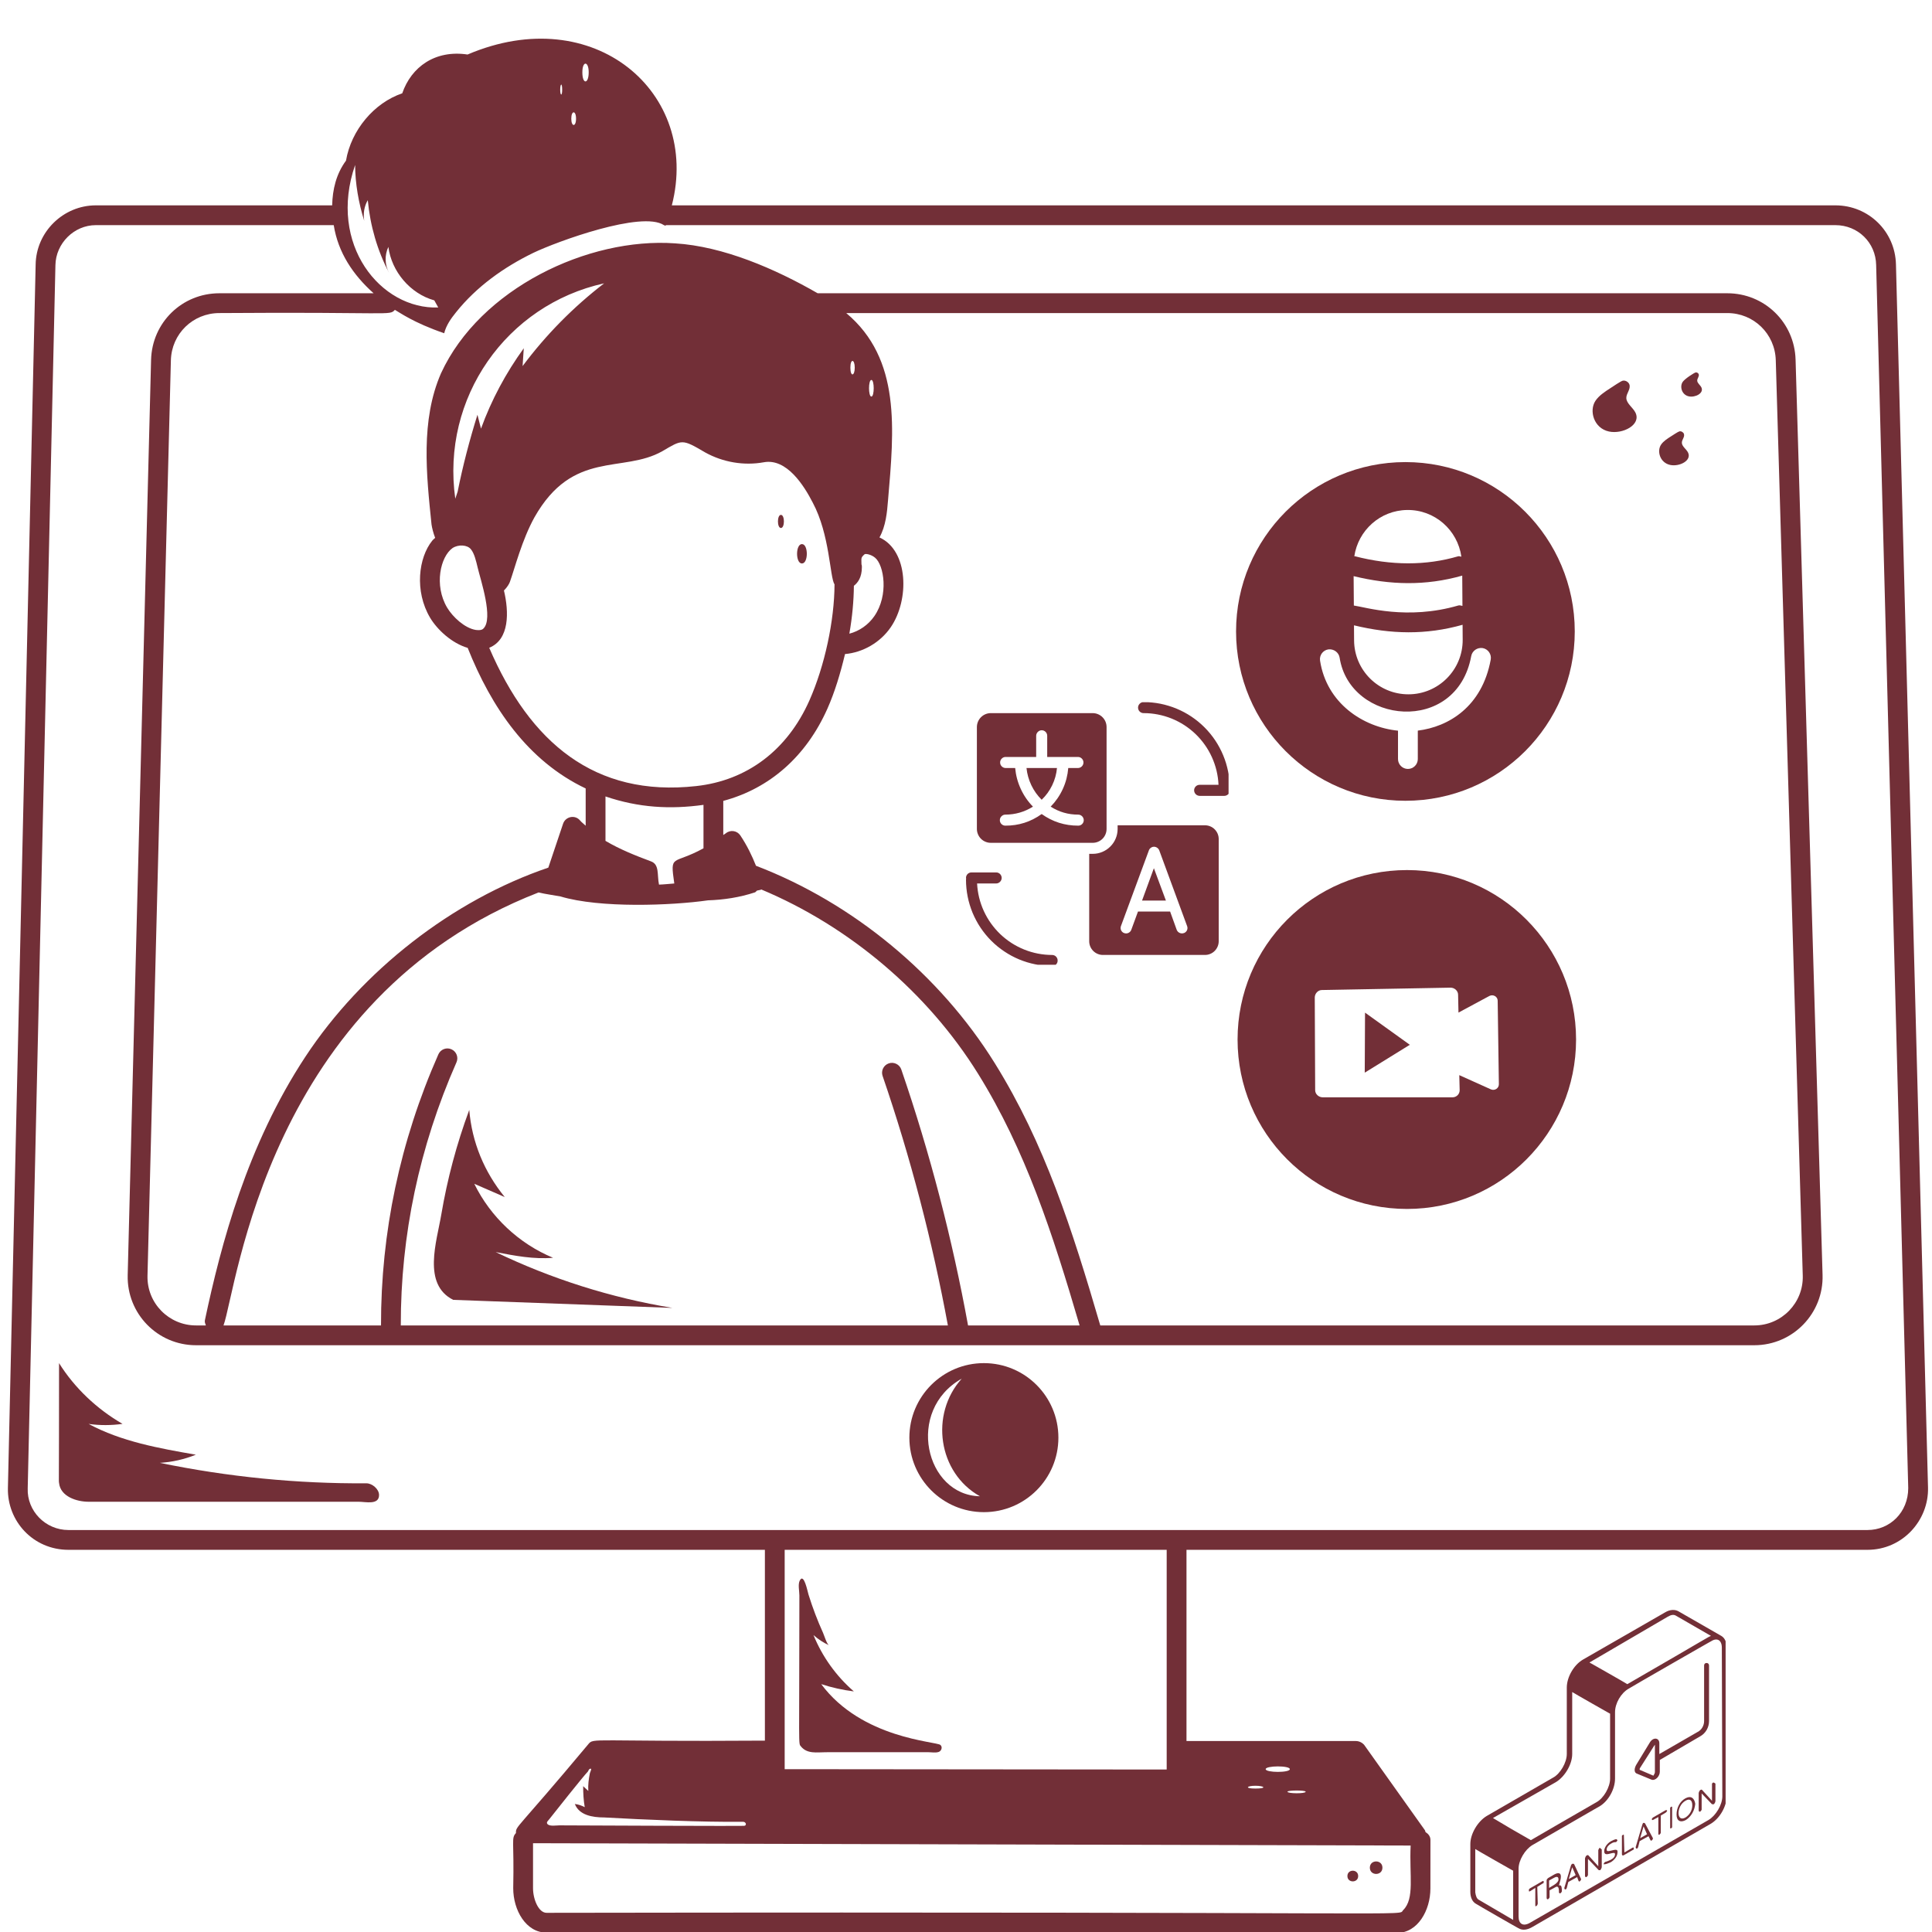 <svg xmlns="http://www.w3.org/2000/svg" xmlns:xlink="http://www.w3.org/1999/xlink" width="500" zoomAndPan="magnify" viewBox="0 0 375 375" height="500" preserveAspectRatio="xMidYMid meet" version="1.0"><defs><clipPath id="87d4009e1d"><path d="M 220 136.297 L 238.465 136.297 L 238.465 155 L 220 155 Z M 220 136.297 " clip-rule="nonzero"/></clipPath><clipPath id="314a4ec56d"><path d="M 187.5 169 L 206 169 L 206 187.258 L 187.5 187.258 Z M 187.5 169 " clip-rule="nonzero"/></clipPath><clipPath id="dd157e66a0"><path d="M 285.391 312 L 334.941 312 L 334.941 375 L 285.391 375 Z M 285.391 312 " clip-rule="nonzero"/></clipPath></defs><path fill="#722f37" d="M 155.16 309.66 C 155.152 339.859 154.934 338.32 155.461 338.98 C 156.668 340.48 158.566 340.109 160.273 340.105 C 163.988 340.102 171.605 340.098 180.098 340.098 C 180.723 340.098 181.602 340.258 182.195 340.051 C 182.742 339.863 182.996 339.094 182.535 338.695 C 181.734 337.996 167.281 337.504 159.398 326.887 C 161.457 327.562 163.582 328.035 165.73 328.301 C 162.309 325.336 159.602 321.555 157.895 317.363 C 158.793 318.168 159.816 318.84 160.91 319.344 C 160.484 319.148 159.961 317.391 159.758 316.945 C 158.68 314.566 157.742 312.105 156.941 309.539 C 156.742 308.91 156.043 305.223 155.234 306.781 C 154.848 307.531 155.16 308.844 155.16 309.66 Z M 155.16 309.66 " fill-opacity="1" fill-rule="nonzero"/><path fill="#722f37" d="M 263.621 364.141 C 263.621 362.758 261.531 362.758 261.531 364.141 C 261.531 365.52 263.621 365.523 263.621 364.141 Z M 263.621 364.141 " fill-opacity="1" fill-rule="nonzero"/><path fill="#722f37" d="M 268.328 362.516 C 268.328 360.902 265.887 360.898 265.887 362.516 C 265.887 364.133 268.328 364.133 268.328 362.516 Z M 268.328 362.516 " fill-opacity="1" fill-rule="nonzero"/><path fill="#722f37" d="M 356.246 39.859 L 130.402 39.859 C 136.027 17.988 115.285 0.113 90.754 10.582 C 84.465 9.637 79.836 12.988 78.074 18.113 C 72.617 19.957 68.16 25.258 67.16 31.176 C 65.238 33.789 64.547 36.785 64.473 39.859 L 18.598 39.859 C 12.297 39.859 6.992 45.008 6.918 51.387 L 1.535 288.832 C 1.383 295.223 6.41 300.82 13.293 300.82 L 148.465 300.82 L 148.465 337.855 C 114.516 338.09 115.273 337.246 114.188 338.551 C 100.062 355.461 100.137 354.352 100.145 355.793 C 99.191 356.848 99.816 357.117 99.617 366.488 C 99.605 370.727 102.066 375.121 106.086 375.121 C 106.945 375.121 272.051 375.172 271.18 375.172 C 275.168 375.172 277.641 370.816 277.641 366.551 L 277.648 357.121 C 277.648 356.438 277.23 355.941 276.691 355.602 C 276.637 355.477 276.637 355.332 276.559 355.223 L 264.801 338.703 C 264.418 338.242 263.805 337.934 263.188 337.934 L 230.297 337.934 L 230.297 300.82 L 362.469 300.82 C 369.285 300.82 374.379 295.109 374.227 288.754 L 368.004 51.309 C 367.848 44.93 362.699 39.859 356.246 39.859 Z M 114.266 14.039 C 114.266 16.336 113.035 16.453 113.035 14.039 C 113.035 11.742 114.266 11.836 114.266 14.039 Z M 111.809 23.031 C 111.809 24.66 110.887 24.664 110.887 23.031 C 110.887 21.398 111.809 21.398 111.809 23.031 Z M 109.117 17.422 C 109.117 18.746 108.734 18.57 108.734 17.422 C 108.734 16.211 109.117 15.957 109.117 17.422 Z M 68.93 32.02 C 68.93 35.555 69.621 39.477 70.695 42.855 C 70.465 41.473 70.695 40.012 71.387 38.859 C 71.848 43.777 73.23 48.621 75.539 53 C 74.691 51.461 74.613 49.543 75.383 47.926 C 76 52.691 79.609 56.996 84.297 58.301 L 85.066 59.684 C 73.91 60.098 63.586 47.453 68.93 32.02 Z M 106.582 353.148 C 107.258 352.289 113.262 344.703 114.113 343.852 C 114.188 343.699 114.344 343.312 114.574 343.312 C 114.957 343.16 114.574 343.93 114.496 344.16 C 114.266 345.312 114.113 346.465 114.188 347.617 C 113.883 347.309 113.496 347 113.191 346.695 C 113.191 348.078 113.266 349.461 113.496 350.766 C 112.883 350.461 112.27 350.23 111.578 350.152 C 112.406 352.312 114.961 352.766 117.262 352.766 C 125.227 353.207 136.266 353.691 144.082 353.609 C 144.312 353.609 144.543 353.609 144.695 353.84 C 144.852 353.996 144.773 354.379 144.465 354.379 C 145.246 354.473 109.371 354.305 108.578 354.301 C 107.965 354.301 106.734 354.531 106.273 354.07 C 105.969 353.688 106.352 353.457 106.582 353.148 Z M 273.805 358.219 C 273.527 364.082 274.621 368.504 272.359 370.746 C 271.113 372.008 280.992 370.996 106.086 371.277 C 104.547 371.277 103.461 368.664 103.461 366.492 L 103.461 357.766 Z M 253.43 347.77 C 253.43 348.184 249.895 348.16 249.895 347.77 C 249.895 347.465 253.43 347.457 253.43 347.77 Z M 250.355 343.391 C 250.355 344.113 245.668 344.086 245.668 343.391 C 245.668 342.695 250.355 342.668 250.355 343.391 Z M 243.672 346.617 C 245.426 346.617 246.008 347.156 243.672 347.156 C 241.516 347.156 241.965 346.617 243.672 346.617 Z M 226.453 343.465 L 152.305 343.395 L 152.305 300.82 L 226.453 300.82 Z M 362.469 296.977 C 245.133 296.977 112.039 296.977 13.293 296.977 C 8.797 296.977 5.223 293.25 5.379 288.91 L 10.758 51.461 C 10.836 47.234 14.371 43.699 18.598 43.699 L 64.777 43.699 C 65.621 49.027 68.535 53.367 72.52 56.922 L 42.586 56.922 C 35.336 56.922 29.512 62.598 29.324 69.848 L 24.785 247.504 C 24.598 254.973 30.578 261.109 38.047 261.109 L 340.504 261.109 C 348.008 261.109 353.988 254.906 353.758 247.453 L 348.52 69.797 C 348.309 62.578 342.484 56.922 335.266 56.922 L 158.707 56.922 C 150.488 52.191 140.402 47.809 131.02 47.234 C 114.148 46.031 93.184 56.016 85.605 72.441 C 81.609 81.586 82.762 92.113 83.758 101.793 C 83.855 102.457 84.09 103.418 84.461 104.395 C 84.281 104.594 84.023 104.762 83.883 104.965 C 81.258 108.207 80.398 114.711 83.492 119.918 C 84.883 122.234 87.688 124.848 90.777 125.754 C 95.367 137.27 102.395 147.68 113.68 153.039 L 113.68 160.27 C 113.328 159.922 112.91 159.641 112.594 159.258 C 111.629 158.09 109.781 158.469 109.297 159.871 L 106.43 168.406 C 87.887 174.711 70.305 188.359 59.254 205.141 C 47.965 222.297 42.91 241.461 39.773 256.242 C 39.691 256.609 39.84 256.938 39.957 257.266 L 38.047 257.266 C 32.785 257.266 28.488 252.941 28.629 247.602 L 33.168 69.945 C 33.297 64.797 37.438 60.766 42.586 60.766 C 76.273 60.516 75.535 61.336 76.648 60.141 C 77.434 60.562 80.223 62.633 86.219 64.68 C 86.602 63.141 87.523 61.836 88.523 60.605 C 92.52 55.613 97.82 51.848 103.508 49.082 C 108.094 46.879 124.59 40.852 128.867 43.699 C 128.945 43.699 129.098 43.777 129.172 43.855 C 129.172 43.777 129.172 43.777 129.25 43.699 L 356.246 43.699 C 360.625 43.699 364.086 47.082 364.16 51.461 L 370.387 288.832 C 370.387 293.527 366.852 296.977 362.469 296.977 Z M 117.262 54.996 C 111.27 59.609 105.969 64.988 101.434 71.059 C 101.512 69.906 101.586 68.754 101.664 67.598 C 98.207 72.363 95.363 77.664 93.363 83.199 C 93.133 82.277 92.902 81.43 92.672 80.508 C 91.137 85.426 89.828 90.422 88.832 95.418 L 88.371 96.801 C 85.602 77.25 98.277 59.18 117.262 54.996 Z M 87.82 106.391 C 88.961 105.625 90.727 105.742 91.406 106.617 C 92.07 107.43 92.398 108.84 92.723 110.203 C 93.285 112.566 95.824 120.098 93.824 122.008 C 93.719 122.117 93.398 122.426 92.293 122.262 C 90.176 121.891 87.883 119.762 86.793 117.945 C 84.199 113.582 85.504 108.047 87.82 106.391 Z M 97.816 114.613 C 98.457 113.992 98.859 113.277 98.973 112.938 C 99.941 110.227 101.297 104.836 103.738 100.41 C 111.215 87.207 120.855 91.934 128.559 87.578 C 132.43 85.312 132.348 85.152 136.859 87.809 C 140.316 89.73 144.391 90.422 148.23 89.73 C 152.688 88.887 156.07 94.266 157.758 97.57 C 161.082 103.77 161.059 112.035 161.98 113.434 C 161.957 120.445 160.086 129.23 157.102 135.965 C 152.816 145.605 145.012 151.5 135.113 152.578 C 115.441 154.762 102.875 144.137 94.957 125.734 C 98.922 124.121 98.805 118.781 97.816 114.613 Z M 213.562 257.266 C 208.121 238.648 202.77 221.93 193.09 206.371 C 182.391 189.152 165.527 175.234 146.734 168.043 C 145.969 166.105 145.031 164.164 143.699 162.156 C 143.07 161.219 141.773 161.016 140.891 161.734 C 140.734 161.863 140.547 161.949 140.387 162.074 L 140.387 155.453 C 149.379 153.047 156.473 146.84 160.613 137.523 C 162.027 134.332 163.133 130.668 164.016 126.953 C 167.449 126.648 170.836 124.75 172.891 121.75 C 176.547 116.422 176.348 106.875 170.707 104.316 C 171.941 102.086 172.176 99.449 172.359 97.184 C 173.543 83.34 174.922 69.703 164.254 60.766 L 335.266 60.766 C 340.391 60.766 344.527 64.777 344.676 69.91 L 349.914 247.57 C 350.086 252.863 345.824 257.266 340.504 257.266 Z M 165.738 113.703 C 166.473 113.133 167.289 112.113 167.289 110.094 C 167.289 110.016 167.289 109.633 167.211 109.555 C 167.211 108.316 167.039 108.27 167.816 107.582 C 167.992 107.438 169.051 107.578 169.859 108.258 C 171.594 109.715 172.523 115.5 169.723 119.574 C 168.543 121.297 166.758 122.512 164.859 122.996 C 165.43 119.754 165.711 116.629 165.738 113.703 Z M 169.133 76.973 C 168.527 76.973 168.527 73.746 169.133 73.746 C 169.738 73.746 169.738 76.973 169.133 76.973 Z M 165.059 71.363 C 165.059 69.543 165.906 69.703 165.906 71.363 C 165.906 73.016 165.059 73.199 165.059 71.363 Z M 136.547 156.223 L 136.547 164.656 C 130.539 167.961 130.031 165.598 130.879 171.484 C 129.891 171.555 128.902 171.672 127.91 171.703 C 127.516 169.762 128.031 167.805 126.355 167.191 C 123.43 166.102 120.32 164.871 117.523 163.211 L 117.523 154.59 C 123.961 156.777 130.074 157.125 136.547 156.223 Z M 104.539 173.223 C 105.941 173.566 107.371 173.73 108.785 174 C 116.453 176.309 130.344 175.77 137.426 174.754 C 140.492 174.656 143.57 174.184 146.512 173.215 C 146.703 173.152 146.785 172.969 146.941 172.859 C 147.176 172.797 147.418 172.777 147.652 172.715 C 147.695 172.703 147.711 172.652 147.754 172.641 C 164.801 179.777 180.023 192.613 189.832 208.398 C 199.062 223.246 204.297 239.371 209.547 257.266 L 187.898 257.266 C 184.848 240.52 180.516 223.816 174.945 207.598 C 174.609 206.582 173.473 206.059 172.508 206.402 C 171.5 206.75 170.969 207.84 171.312 208.84 C 176.742 224.664 180.977 240.941 183.984 257.266 L 77.793 257.266 C 77.766 239.812 81.359 222.629 88.602 206.195 C 89.031 205.227 88.594 204.09 87.617 203.664 C 86.672 203.234 85.516 203.668 85.09 204.645 C 77.621 221.57 73.926 239.27 73.953 257.266 L 43.383 257.266 C 45.969 250.16 51.859 193.719 104.539 173.223 Z M 104.539 173.223 " fill-opacity="1" fill-rule="nonzero"/><path fill="#722f37" d="M 315.668 77.273 C 315.637 76.344 316.582 75.543 316.258 74.613 C 316.102 74.168 315.523 73.777 314.969 73.895 C 314.613 73.965 312.91 75.125 312.602 75.324 C 311.48 76.047 310.336 76.797 309.664 77.816 C 308.414 79.715 309.336 83.125 312.309 83.758 C 314.965 84.324 318.613 82.453 317.434 80.078 C 316.945 79.098 315.703 78.32 315.668 77.273 Z M 315.668 77.273 " fill-opacity="1" fill-rule="nonzero"/><path fill="#722f37" d="M 329.43 73.879 C 329.418 73.434 329.867 73.07 329.719 72.633 C 329.648 72.422 329.383 72.242 329.121 72.293 C 328.855 72.348 327.031 73.5 326.605 74.133 C 326.004 75.027 326.41 76.637 327.805 76.934 C 329.051 77.199 330.781 76.312 330.238 75.195 C 330.016 74.734 329.438 74.371 329.43 73.879 Z M 329.43 73.879 " fill-opacity="1" fill-rule="nonzero"/><path fill="#722f37" d="M 326.449 85.957 C 326.426 85.328 327.062 84.828 326.844 84.207 C 326.738 83.91 326.352 83.652 325.977 83.727 C 325.738 83.773 324.594 84.535 324.387 84.664 C 323.637 85.141 322.863 85.633 322.41 86.305 C 321.566 87.559 322.184 89.82 324.188 90.246 C 325.977 90.625 328.43 89.391 327.637 87.816 C 327.305 87.168 326.473 86.648 326.449 85.957 Z M 326.449 85.957 " fill-opacity="1" fill-rule="nonzero"/><path fill="#722f37" d="M 273.102 168.879 C 254.891 168.879 240.211 183.633 240.211 201.77 C 240.211 219.902 254.891 234.656 273.102 234.656 C 291.238 234.656 305.914 219.902 305.914 201.77 C 305.914 183.633 291.238 168.879 273.102 168.879 Z M 289.391 211.449 L 283.246 208.684 L 283.32 211.605 C 283.32 212.371 282.707 212.988 281.938 212.988 L 256.734 212.988 C 255.965 212.988 255.273 212.371 255.273 211.605 L 255.195 193.621 C 255.195 192.855 255.812 192.164 256.582 192.164 L 281.555 191.703 C 282.324 191.703 283.016 192.316 283.016 193.086 L 283.09 196.543 L 289.086 193.316 C 289.855 192.93 290.699 193.469 290.699 194.238 L 290.93 210.453 C 290.93 211.219 290.16 211.758 289.391 211.449 Z M 289.391 211.449 " fill-opacity="1" fill-rule="nonzero"/><path fill="#722f37" d="M 272.789 155.43 C 290.941 155.43 305.66 140.715 305.66 122.562 C 305.66 104.41 290.941 89.691 272.789 89.691 C 254.637 89.691 239.918 104.41 239.918 122.562 C 239.918 140.715 254.637 155.43 272.789 155.43 Z M 283.906 124.156 C 283.945 130.004 279.215 134.766 273.367 134.766 C 267.578 134.766 262.871 130.105 262.828 124.316 C 262.824 123.391 262.816 122.355 262.809 121.375 C 269.961 123.105 276.746 123.285 283.887 121.27 Z M 283.82 111.727 L 283.859 117.605 C 283.594 117.566 283.344 117.441 283.074 117.52 C 273.133 120.418 265.043 117.844 262.781 117.535 C 262.766 115.582 262.75 113.707 262.738 111.828 C 269.816 113.551 276.668 113.758 283.82 111.727 Z M 273.117 98.988 L 273.125 98.988 C 278.488 98.918 282.918 102.879 283.652 108.047 C 283.438 108.035 283.246 107.918 283.027 107.977 C 276.777 109.809 270.039 109.793 262.961 107.961 C 262.93 107.953 262.902 107.98 262.871 107.977 C 263.617 102.949 267.879 99.059 273.117 98.988 Z M 257.828 126.047 C 258.855 125.918 259.855 126.605 260.02 127.652 C 262.02 140.574 282.734 142.727 285.566 127.336 C 285.762 126.301 286.766 125.629 287.801 125.793 C 288.844 125.988 289.535 126.984 289.348 128.031 C 287.66 137.227 281.117 141.086 275.195 141.812 L 275.195 147.328 C 275.195 148.391 274.332 149.25 273.273 149.25 C 272.215 149.25 271.352 148.391 271.352 147.328 L 271.352 141.824 C 264.551 141.137 257.504 136.508 256.223 128.238 C 256.059 127.191 256.777 126.207 257.828 126.047 Z M 257.828 126.047 " fill-opacity="1" fill-rule="nonzero"/><path fill="#722f37" d="M 87.969 252.301 L 130.52 253.863 C 118.645 251.91 107.051 248.246 96.211 243.027 C 99.887 243.738 103.617 244.457 107.348 244.133 C 100.742 241.406 95.195 236.195 92.059 229.773 C 94.031 230.633 96 231.488 97.973 232.348 C 93.996 227.477 91.598 221.703 91.082 215.434 C 88.641 222.02 86.824 228.832 85.652 235.758 C 84.766 241 81.941 249.285 87.969 252.301 Z M 87.969 252.301 " fill-opacity="1" fill-rule="nonzero"/><path fill="#722f37" d="M 71.121 287.91 C 57.664 288 44.195 286.664 31.02 283.938 C 33.414 283.793 35.789 283.254 38.016 282.359 C 30.871 281.113 23.582 279.82 17.199 276.383 C 19.379 276.688 21.605 276.684 23.785 276.371 C 18.848 273.531 14.477 269.41 11.461 264.582 C 11.461 290.156 11.379 287.027 11.461 287.828 C 11.727 290.523 14.965 291.488 17.172 291.488 C 20.371 291.484 3.422 291.488 69.637 291.488 C 70.938 291.488 73.574 292.176 73.574 290.188 C 73.574 288.996 72.199 287.902 71.121 287.91 Z M 71.121 287.91 " fill-opacity="1" fill-rule="nonzero"/><path fill="#722f37" d="M 190.973 264.582 C 182.984 264.582 176.508 271.059 176.508 279.047 C 176.508 287.035 182.984 293.508 190.973 293.508 C 198.961 293.508 205.434 287.035 205.434 279.047 C 205.434 271.059 198.961 264.582 190.973 264.582 Z M 186.676 267.59 C 180.445 274.496 182.07 285.879 190.203 290.422 C 179.625 290.234 175.707 273.781 186.676 267.59 Z M 186.676 267.59 " fill-opacity="1" fill-rule="nonzero"/><path fill="#722f37" d="M 151.578 102.48 C 152.348 102.48 152.348 99.938 151.578 99.938 C 150.809 99.938 150.805 102.48 151.578 102.48 Z M 151.578 102.48 " fill-opacity="1" fill-rule="nonzero"/><path fill="#722f37" d="M 155.656 109.371 C 156.918 109.371 156.918 105.609 155.656 105.609 C 154.398 105.609 154.395 109.371 155.656 109.371 Z M 155.656 109.371 " fill-opacity="1" fill-rule="nonzero"/><path fill="#722f37" d="M 264.895 208.203 L 273.645 202.793 L 264.953 196.551 Z M 264.895 208.203 " fill-opacity="1" fill-rule="nonzero"/><path fill="#722f37" d="M 202.188 155.234 C 203.039 154.418 203.719 153.48 204.23 152.418 C 204.742 151.359 205.051 150.242 205.16 149.07 L 199.242 149.07 C 199.363 150.234 199.676 151.348 200.18 152.406 C 200.684 153.465 201.355 154.406 202.188 155.234 Z M 202.188 155.234 " fill-opacity="1" fill-rule="nonzero"/><path fill="#722f37" d="M 214.785 160.918 L 214.785 141.129 C 214.785 140.773 214.719 140.43 214.586 140.098 C 214.449 139.77 214.258 139.477 214.008 139.223 C 213.758 138.969 213.469 138.77 213.141 138.633 C 212.812 138.492 212.469 138.422 212.113 138.418 L 192.324 138.418 C 191.965 138.414 191.617 138.484 191.285 138.621 C 190.953 138.758 190.66 138.957 190.406 139.211 C 190.152 139.465 189.957 139.758 189.82 140.09 C 189.684 140.422 189.613 140.77 189.613 141.129 L 189.613 160.918 C 189.617 161.277 189.688 161.617 189.828 161.945 C 189.969 162.277 190.164 162.566 190.418 162.816 C 190.672 163.066 190.965 163.258 191.293 163.391 C 191.625 163.527 191.969 163.594 192.324 163.59 L 212.109 163.59 C 212.461 163.59 212.805 163.52 213.129 163.383 C 213.457 163.246 213.746 163.055 213.996 162.805 C 214.246 162.555 214.438 162.266 214.574 161.941 C 214.711 161.613 214.781 161.273 214.785 160.918 Z M 209.285 158.117 C 209.43 158.117 209.562 158.148 209.695 158.203 C 209.824 158.258 209.938 158.336 210.039 158.438 C 210.137 158.535 210.215 158.652 210.27 158.781 C 210.324 158.91 210.352 159.047 210.355 159.188 C 210.355 159.332 210.328 159.469 210.277 159.598 C 210.223 159.73 210.145 159.848 210.043 159.945 C 209.945 160.047 209.828 160.125 209.695 160.18 C 209.566 160.234 209.43 160.258 209.285 160.258 C 206.68 160.266 204.312 159.516 202.188 158.004 C 200.082 159.516 197.734 160.27 195.141 160.258 C 194.996 160.258 194.859 160.234 194.73 160.18 C 194.598 160.125 194.48 160.047 194.383 159.945 C 194.281 159.848 194.203 159.73 194.148 159.598 C 194.094 159.469 194.07 159.332 194.07 159.188 C 194.074 158.895 194.18 158.645 194.387 158.438 C 194.598 158.227 194.848 158.121 195.141 158.117 C 197.074 158.113 198.855 157.598 200.496 156.57 C 199.504 155.555 198.715 154.406 198.125 153.117 C 197.531 151.828 197.172 150.48 197.043 149.07 L 195.148 149.07 C 194.863 149.055 194.621 148.945 194.422 148.738 C 194.223 148.531 194.125 148.285 194.125 147.996 C 194.125 147.711 194.223 147.465 194.422 147.258 C 194.621 147.051 194.863 146.938 195.148 146.926 L 201.121 146.926 L 201.121 142.816 C 201.129 142.523 201.234 142.273 201.441 142.066 C 201.645 141.859 201.895 141.75 202.188 141.742 C 202.332 141.742 202.469 141.77 202.598 141.82 C 202.73 141.875 202.848 141.953 202.949 142.055 C 203.051 142.156 203.129 142.273 203.18 142.402 C 203.234 142.535 203.262 142.672 203.262 142.816 L 203.262 146.926 L 209.27 146.926 C 209.559 146.938 209.801 147.051 210 147.258 C 210.195 147.465 210.297 147.711 210.297 147.996 C 210.297 148.285 210.195 148.531 210 148.738 C 209.801 148.945 209.559 149.055 209.27 149.07 L 207.348 149.07 C 207.234 150.48 206.887 151.832 206.301 153.121 C 205.711 154.41 204.922 155.559 203.934 156.57 C 205.566 157.609 207.352 158.125 209.285 158.117 Z M 209.285 158.117 " fill-opacity="1" fill-rule="nonzero"/><path fill="#722f37" d="M 233.879 160.188 L 216.93 160.188 L 216.93 160.918 C 216.926 161.234 216.895 161.547 216.832 161.859 C 216.77 162.168 216.676 162.469 216.555 162.758 C 216.434 163.051 216.285 163.328 216.109 163.59 C 215.934 163.852 215.734 164.094 215.508 164.316 C 215.285 164.539 215.043 164.742 214.781 164.914 C 214.52 165.09 214.242 165.238 213.949 165.359 C 213.656 165.48 213.355 165.574 213.047 165.637 C 212.738 165.699 212.426 165.73 212.109 165.73 L 211.414 165.73 L 211.414 182.688 C 211.414 183.043 211.48 183.383 211.617 183.711 C 211.754 184.039 211.949 184.328 212.199 184.578 C 212.449 184.832 212.742 185.023 213.07 185.156 C 213.398 185.293 213.742 185.359 214.098 185.355 L 233.879 185.355 C 234.234 185.355 234.574 185.289 234.902 185.152 C 235.23 185.02 235.52 184.824 235.77 184.574 C 236.02 184.324 236.211 184.035 236.348 183.707 C 236.484 183.383 236.551 183.039 236.551 182.688 L 236.551 162.895 C 236.555 162.539 236.492 162.195 236.359 161.863 C 236.227 161.531 236.031 161.238 235.781 160.984 C 235.531 160.727 235.242 160.531 234.91 160.395 C 234.582 160.258 234.238 160.188 233.879 160.188 Z M 229.793 181.105 C 229.66 181.156 229.523 181.18 229.383 181.172 C 229.238 181.168 229.102 181.137 228.973 181.078 C 228.844 181.023 228.73 180.941 228.629 180.84 C 228.531 180.738 228.457 180.621 228.402 180.488 L 227.117 176.926 L 220.883 176.926 L 219.578 180.488 C 219.496 180.695 219.363 180.859 219.184 180.984 C 219 181.109 218.797 181.176 218.574 181.176 C 218.441 181.176 218.312 181.152 218.188 181.105 C 218.059 181.059 217.941 180.988 217.84 180.891 C 217.738 180.797 217.656 180.684 217.602 180.559 C 217.543 180.43 217.512 180.297 217.508 180.16 C 217.504 180.02 217.523 179.883 217.574 179.754 L 222.988 165.082 C 223.059 164.867 223.188 164.695 223.371 164.562 C 223.551 164.43 223.758 164.359 223.98 164.352 C 224.215 164.355 224.426 164.422 224.613 164.555 C 224.805 164.688 224.938 164.863 225.02 165.082 L 230.418 179.754 C 230.469 179.887 230.492 180.02 230.488 180.16 C 230.484 180.301 230.453 180.438 230.395 180.566 C 230.332 180.691 230.254 180.805 230.148 180.898 C 230.047 180.996 229.926 181.066 229.793 181.113 Z M 229.793 181.105 " fill-opacity="1" fill-rule="nonzero"/><path fill="#722f37" d="M 221.672 174.797 L 226.301 174.797 L 223.969 168.516 Z M 221.672 174.797 " fill-opacity="1" fill-rule="nonzero"/><g clip-path="url(#87d4009e1d)"><path fill="#722f37" d="M 238.695 153.008 C 238.695 152.461 238.668 151.914 238.613 151.367 C 238.562 150.824 238.48 150.281 238.375 149.742 C 238.266 149.207 238.133 148.676 237.977 148.152 C 237.816 147.625 237.633 147.113 237.422 146.605 C 237.211 146.098 236.977 145.605 236.719 145.121 C 236.461 144.637 236.18 144.168 235.875 143.711 C 235.57 143.258 235.246 142.816 234.898 142.395 C 234.551 141.969 234.18 141.562 233.793 141.176 C 233.406 140.789 233 140.422 232.578 140.074 C 232.152 139.727 231.715 139.398 231.258 139.094 C 230.805 138.789 230.332 138.508 229.852 138.25 C 229.367 137.992 228.871 137.758 228.367 137.547 C 227.859 137.34 227.344 137.152 226.82 136.996 C 226.297 136.836 225.766 136.703 225.227 136.594 C 224.691 136.488 224.148 136.406 223.602 136.355 C 223.059 136.301 222.512 136.273 221.965 136.273 C 221.668 136.277 221.418 136.387 221.211 136.594 C 221.004 136.805 220.898 137.055 220.895 137.348 C 220.895 137.488 220.922 137.625 220.977 137.758 C 221.027 137.887 221.105 138.004 221.207 138.105 C 221.309 138.203 221.422 138.281 221.555 138.336 C 221.684 138.391 221.82 138.418 221.965 138.418 C 222.891 138.414 223.812 138.504 224.727 138.68 C 225.637 138.855 226.523 139.117 227.387 139.461 C 228.25 139.809 229.07 140.234 229.852 140.734 C 230.633 141.238 231.359 141.812 232.031 142.453 C 232.703 143.098 233.309 143.797 233.844 144.555 C 234.383 145.312 234.844 146.113 235.227 146.961 C 235.609 147.809 235.91 148.684 236.129 149.586 C 236.344 150.488 236.473 151.406 236.512 152.332 L 232.852 152.332 C 232.711 152.332 232.57 152.359 232.438 152.414 C 232.309 152.465 232.191 152.543 232.09 152.645 C 231.988 152.746 231.91 152.863 231.855 152.996 C 231.801 153.129 231.777 153.266 231.777 153.41 C 231.781 153.551 231.809 153.688 231.863 153.816 C 231.922 153.945 231.996 154.062 232.098 154.16 C 232.199 154.262 232.312 154.336 232.445 154.391 C 232.574 154.445 232.711 154.477 232.852 154.477 L 237.621 154.477 C 237.762 154.477 237.902 154.453 238.031 154.398 C 238.164 154.344 238.281 154.266 238.383 154.168 C 238.48 154.066 238.559 153.949 238.613 153.82 C 238.668 153.688 238.695 153.551 238.695 153.41 C 238.688 153.34 238.676 153.273 238.652 153.207 C 238.676 153.145 238.688 153.078 238.695 153.008 Z M 238.695 153.008 " fill-opacity="1" fill-rule="nonzero"/></g><g clip-path="url(#314a4ec56d)"><path fill="#722f37" d="M 204.207 185.359 C 203.281 185.355 202.363 185.266 201.453 185.09 C 200.543 184.914 199.656 184.652 198.797 184.305 C 197.938 183.961 197.117 183.535 196.336 183.035 C 195.559 182.535 194.832 181.961 194.16 181.324 C 193.492 180.684 192.887 179.984 192.348 179.23 C 191.809 178.477 191.348 177.676 190.961 176.836 C 190.574 175.992 190.273 175.121 190.051 174.219 C 189.832 173.32 189.699 172.406 189.652 171.48 L 193.352 171.48 C 193.645 171.477 193.898 171.367 194.105 171.16 C 194.312 170.953 194.418 170.703 194.426 170.41 C 194.426 170.27 194.398 170.133 194.344 170 C 194.289 169.867 194.215 169.754 194.113 169.652 C 194.012 169.551 193.895 169.473 193.766 169.418 C 193.633 169.363 193.496 169.336 193.352 169.34 L 188.543 169.34 C 188.402 169.34 188.266 169.367 188.137 169.422 C 188.008 169.48 187.895 169.559 187.797 169.656 C 187.699 169.758 187.625 169.875 187.574 170.004 C 187.523 170.137 187.496 170.27 187.5 170.41 C 187.504 170.465 187.516 170.516 187.527 170.566 C 187.516 170.633 187.504 170.699 187.5 170.766 C 187.5 171.316 187.527 171.859 187.582 172.406 C 187.637 172.953 187.715 173.492 187.824 174.031 C 187.93 174.566 188.062 175.098 188.223 175.621 C 188.383 176.145 188.566 176.66 188.773 177.168 C 188.984 177.672 189.219 178.168 189.477 178.648 C 189.734 179.133 190.016 179.602 190.32 180.059 C 190.625 180.512 190.949 180.953 191.297 181.375 C 191.645 181.801 192.012 182.203 192.398 182.594 C 192.785 182.98 193.191 183.348 193.613 183.695 C 194.039 184.043 194.477 184.367 194.934 184.672 C 195.387 184.977 195.855 185.258 196.34 185.52 C 196.82 185.777 197.316 186.012 197.82 186.223 C 198.328 186.43 198.844 186.617 199.367 186.777 C 199.891 186.934 200.422 187.07 200.957 187.176 C 201.496 187.285 202.035 187.363 202.582 187.418 C 203.125 187.473 203.672 187.5 204.219 187.504 C 204.363 187.504 204.5 187.48 204.633 187.426 C 204.766 187.375 204.883 187.297 204.984 187.195 C 205.086 187.094 205.16 186.977 205.215 186.844 C 205.266 186.707 205.289 186.57 205.285 186.426 C 205.285 186.285 205.258 186.148 205.203 186.016 C 205.148 185.887 205.07 185.77 204.969 185.668 C 204.871 185.566 204.754 185.492 204.621 185.438 C 204.488 185.383 204.352 185.359 204.207 185.359 Z M 204.207 185.359 " fill-opacity="1" fill-rule="nonzero"/></g><g clip-path="url(#dd157e66a0)"><path fill="#722f37" d="M 288.543 352.496 C 286.824 353.547 285.391 355.934 285.391 357.941 L 285.391 367.207 C 285.391 368.258 285.773 369.117 286.441 369.5 C 286.539 369.594 294.848 374.371 294.754 374.273 C 295.516 374.754 296.473 374.562 297.332 374.086 L 332.008 354.023 C 333.824 352.973 335.16 350.586 335.16 348.578 L 335.16 319.824 C 335.16 318.773 334.777 317.914 334.109 317.531 C 321.309 310.176 327.613 313.809 325.801 312.758 C 325.129 312.375 324.176 312.375 323.219 312.945 L 307.266 322.117 C 305.453 323.168 304.113 325.555 304.113 327.562 L 304.113 340.457 C 304.113 342.082 302.871 344.281 301.441 345.043 Z M 287.016 368.734 C 286.633 368.543 286.441 367.969 286.348 367.301 L 286.348 358.895 C 286.441 358.992 294.18 363.387 293.703 363.098 C 293.703 363.195 293.703 372.652 293.703 372.078 C 293.703 372.27 293.703 372.461 293.703 372.652 Z M 331.625 353.258 L 296.949 373.223 C 295.613 373.988 294.754 373.414 294.754 371.984 C 294.754 371.887 294.754 362.145 294.754 362.715 C 294.754 361.094 295.996 358.992 297.43 358.133 C 312.617 349.344 310.039 350.871 310.516 350.586 C 312.234 349.535 313.477 347.242 313.477 345.234 L 313.477 332.34 C 313.477 330.621 314.621 328.613 316.152 327.754 C 316.246 327.656 332.199 318.488 332.105 318.582 C 333.25 317.82 334.207 318.297 334.207 319.824 L 334.301 348.676 C 334.301 350.297 333.059 352.398 331.625 353.258 Z M 323.699 313.809 C 324.367 313.426 324.844 313.328 325.32 313.617 L 332.105 317.531 C 331.531 317.723 331.914 317.629 315.863 326.895 C 315.77 326.797 308.031 322.402 308.508 322.691 Z M 302.012 345.902 C 303.734 344.852 305.164 342.465 305.164 340.457 L 305.164 328.422 C 305.262 328.52 313 332.91 312.52 332.625 L 312.52 345.234 C 312.52 346.859 311.281 349.055 309.848 349.82 C 304.402 352.973 299.719 355.648 297.141 357.176 L 293.32 354.98 L 289.785 352.879 Z M 302.012 345.902 " fill-opacity="1" fill-rule="nonzero"/></g><path fill="#722f37" d="M 317.773 344.281 L 320.547 345.426 C 321.309 345.711 322.168 344.758 322.168 343.898 L 322.168 341.605 L 330.004 337.02 C 331.055 336.445 331.723 335.301 331.723 334.059 L 331.723 323.266 C 331.723 322.977 331.531 322.785 331.246 322.785 C 330.957 322.785 330.766 322.977 330.766 323.266 L 330.766 334.059 C 330.766 334.918 330.289 335.777 329.523 336.16 L 322.074 340.457 L 322.074 338.355 C 322.074 337.305 320.926 337.117 320.258 338.168 L 317.586 342.559 C 317.203 343.23 317.105 344.09 317.773 344.281 Z M 318.348 343.133 C 320.258 340.172 321.117 338.738 321.215 338.645 L 321.215 343.992 C 321.215 344.184 321.023 344.473 320.926 344.66 L 318.254 343.516 C 318.254 343.422 318.254 343.23 318.348 343.133 Z M 318.348 343.133 " fill-opacity="1" fill-rule="nonzero"/><path fill="#722f37" d="M 299.434 365.105 L 296.949 366.539 L 296.758 366.73 L 296.758 367.109 L 296.949 367.109 L 298 366.441 L 298 369.977 L 298.191 369.977 L 298.383 369.785 L 298.48 369.5 L 298.383 366.25 L 299.434 365.582 L 299.625 365.488 L 299.625 365.105 Z M 299.434 365.105 " fill-opacity="1" fill-rule="nonzero"/><path fill="#722f37" d="M 302.969 364.246 C 302.969 363.387 302.301 363.48 301.633 363.863 L 300.484 364.531 L 300.293 364.723 L 300.199 364.914 L 300.199 368.449 L 300.293 368.641 L 300.484 368.641 L 300.676 368.449 L 300.77 368.258 L 300.77 366.918 L 301.82 366.348 C 302.395 365.965 302.586 366.348 302.586 367.109 L 302.586 367.301 L 302.684 367.492 L 302.871 367.492 L 303.062 367.301 L 303.16 367.109 C 303.16 366.918 303.16 366.539 303.062 366.156 C 302.969 365.965 302.777 365.867 302.586 365.965 C 302.777 365.297 302.969 364.723 302.969 364.246 Z M 301.633 365.867 L 300.676 366.441 L 300.676 365.008 L 301.535 364.531 C 302.012 364.246 302.492 364.148 302.492 364.723 C 302.586 365.105 302.109 365.582 301.633 365.867 Z M 301.633 365.867 " fill-opacity="1" fill-rule="nonzero"/><path fill="#722f37" d="M 305.547 361.855 L 305.453 361.762 L 305.164 361.762 L 304.973 361.953 L 304.879 362.238 L 303.637 366.441 L 303.637 366.539 L 303.734 366.73 L 303.922 366.73 L 304.02 366.633 L 304.113 366.441 L 304.402 365.297 L 306.121 364.34 L 306.406 365.105 L 306.504 365.199 L 306.598 365.199 L 306.789 365.008 L 306.887 364.816 L 306.887 364.723 Z M 304.496 364.723 L 305.164 362.43 L 305.836 363.957 Z M 304.496 364.723 " fill-opacity="1" fill-rule="nonzero"/><path fill="#722f37" d="M 310.609 358.703 L 310.418 358.703 L 310.324 358.895 L 310.227 359.086 L 310.227 362.238 L 308.316 360.137 C 308.223 360.043 308.125 360.043 308.031 360.137 L 307.938 360.137 L 307.746 360.422 L 307.648 360.711 L 307.648 364.148 L 307.746 364.34 L 307.938 364.34 L 308.125 364.148 L 308.223 363.957 L 308.223 360.805 L 310.227 362.906 L 310.324 363.004 L 310.609 363.004 L 310.801 362.715 L 310.898 362.43 L 310.898 358.992 Z M 310.609 358.703 " fill-opacity="1" fill-rule="nonzero"/><path fill="#722f37" d="M 312.809 359.184 C 312.332 359.277 311.852 359.469 311.852 358.992 C 311.852 358.512 312.332 358.035 312.711 357.844 C 313 357.652 313.285 357.559 313.57 357.559 L 313.668 357.559 L 313.859 357.367 L 313.953 357.176 L 313.762 356.984 C 313.477 356.984 313.094 357.176 312.711 357.367 C 311.852 357.844 311.375 358.703 311.375 359.277 C 311.375 360.328 312.332 359.754 313.094 359.66 C 313.191 359.66 313.285 359.66 313.383 359.66 L 313.477 359.852 C 313.477 360.328 313.191 360.711 312.617 360.996 C 312.234 361.188 311.949 361.285 311.66 361.379 L 311.566 361.379 L 311.375 361.57 L 311.277 361.762 L 311.277 361.855 L 311.375 361.855 C 311.758 361.855 312.141 361.664 312.617 361.473 C 313.285 361.094 313.953 360.328 313.953 359.562 C 314.051 358.895 313.57 358.992 312.809 359.184 Z M 312.809 359.184 " fill-opacity="1" fill-rule="nonzero"/><path fill="#722f37" d="M 316.914 358.609 L 315.293 359.562 L 315.195 356.219 L 315.195 356.125 L 315.004 356.125 L 314.812 356.316 L 314.812 359.945 L 314.91 360.137 L 315.102 360.137 L 316.914 359.086 L 317.105 358.992 L 317.105 358.609 Z M 316.914 358.609 " fill-opacity="1" fill-rule="nonzero"/><path fill="#722f37" d="M 323.316 351.348 L 320.832 352.781 L 320.641 352.973 L 320.641 353.258 L 320.832 353.258 L 321.883 352.688 L 321.883 356.031 L 321.977 356.125 L 322.074 356.125 L 322.266 355.934 L 322.359 355.742 L 322.359 352.398 L 323.316 351.828 L 323.508 351.637 L 323.602 351.445 L 323.508 351.348 Z M 323.316 351.348 " fill-opacity="1" fill-rule="nonzero"/><path fill="#722f37" d="M 319.305 353.93 L 319.207 353.832 L 318.922 353.832 L 318.824 354.023 L 318.73 354.309 L 317.488 358.512 L 317.488 358.609 L 317.586 358.801 L 317.773 358.801 L 317.871 358.703 L 317.965 358.512 L 318.254 357.367 L 319.973 356.41 L 320.355 357.176 L 320.449 357.27 L 320.547 357.27 L 320.738 357.082 L 320.832 356.891 L 320.832 356.793 Z M 318.348 356.793 L 319.016 354.5 L 319.688 356.031 Z M 318.348 356.793 " fill-opacity="1" fill-rule="nonzero"/><path fill="#722f37" d="M 324.559 350.68 L 324.367 350.68 L 324.176 350.871 L 324.176 354.883 L 324.367 354.883 L 324.559 354.691 Z M 324.559 350.68 " fill-opacity="1" fill-rule="nonzero"/><path fill="#722f37" d="M 327.137 349.055 C 326.086 349.629 325.418 350.871 325.418 352.207 C 325.418 353.449 326.18 353.832 327.23 353.258 C 328.281 352.59 328.953 351.348 329.047 350.105 C 328.855 348.961 328.188 348.484 327.137 349.055 Z M 327.137 352.781 C 326.277 353.258 325.801 352.781 325.801 351.922 C 325.801 351.062 326.277 350.012 327.137 349.535 C 327.902 349.055 328.473 349.344 328.473 350.395 C 328.473 351.445 327.902 352.305 327.137 352.781 Z M 327.137 352.781 " fill-opacity="1" fill-rule="nonzero"/><path fill="#722f37" d="M 332.676 346 L 332.484 346 L 332.297 346.191 L 332.297 349.535 L 330.383 347.434 C 330.289 347.336 330.195 347.336 330.098 347.434 L 330.004 347.434 L 329.812 347.719 L 329.715 348.004 L 329.715 351.445 L 329.812 351.637 L 330.004 351.637 L 330.195 351.445 L 330.289 351.254 L 330.289 348.102 L 332.297 350.203 L 332.676 350.203 L 332.867 349.914 L 332.965 349.629 L 332.965 346.191 Z M 332.676 346 " fill-opacity="1" fill-rule="nonzero"/></svg>